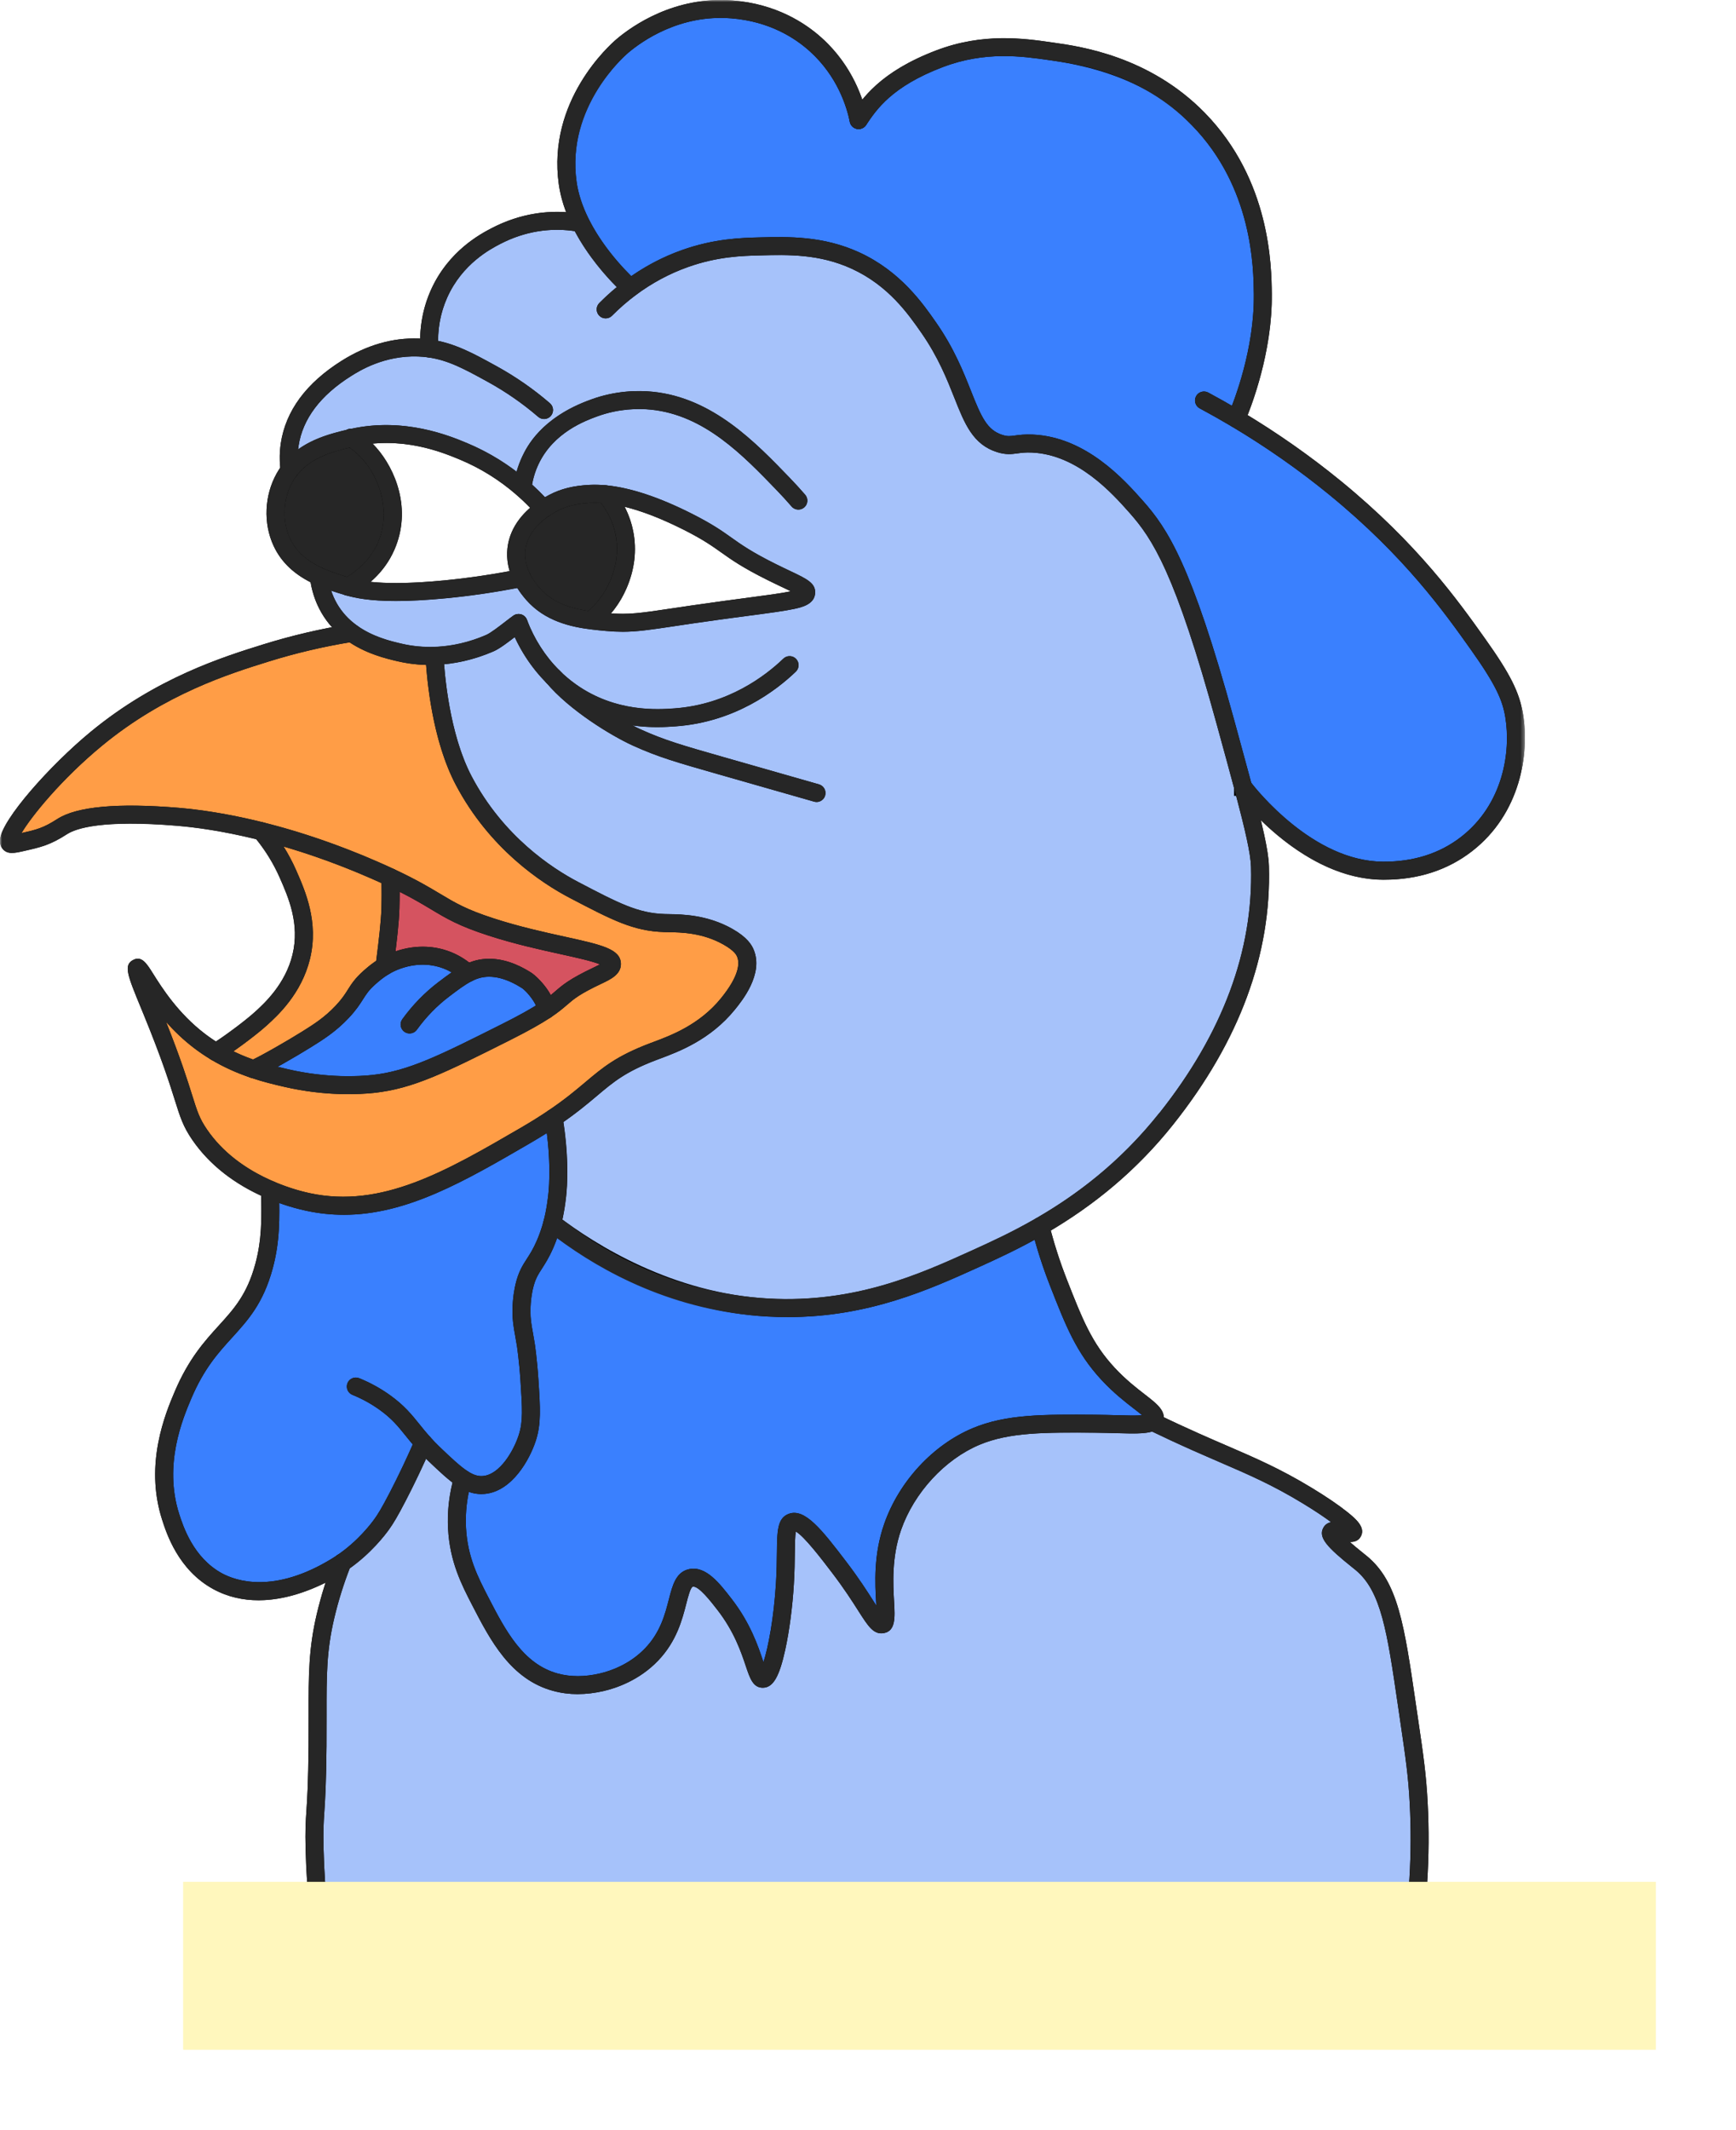 <svg width="455" height="558" viewBox="0 0 455 558" fill="none" xmlns="http://www.w3.org/2000/svg">
<mask id="mask0_58_37" style="mask-type:luminance" maskUnits="userSpaceOnUse" x="-1" y="0" width="401" height="524">
<path d="M-0.004 0H399.677V524H-0.004V0Z" fill="white"/>
</mask>
<g mask="url(#mask0_58_37)">
<path d="M70.751 311.686C75.176 313.586 78.937 314.504 80.69 314.881C100.444 319.141 117.779 309.06 137.657 297.51C140.563 295.821 143.005 294.279 145.1 292.861C157.234 284.658 157.934 280.557 171.116 275.543C175.688 273.807 184.308 270.994 190.787 263.027C192.346 261.109 197.471 254.807 195.383 249.74C194.977 248.746 194.059 247.251 190.787 245.397C184.132 241.637 177.464 241.92 174.181 241.825C166.591 241.602 161.206 238.777 150.426 233.14C145.842 230.74 130.99 222.389 121.563 204.53C115.867 193.738 114.272 178.892 113.896 171.854V171.831C111.077 171.925 107.987 171.696 104.734 170.936C101.803 170.254 96.702 169.059 92.182 165.799C83.208 167.235 75.653 169.212 69.704 171.065C58.494 174.555 41.759 179.945 25.259 193.544C12.366 204.165 0.78 218.847 2.521 220.877C2.875 221.289 3.869 221.072 5.84 220.625C10.106 219.653 12.236 219.171 16.314 216.535C23.305 212.027 42.188 213.604 46.713 213.981C49.609 214.222 57.388 214.969 68.509 217.752C76.794 219.83 86.945 223.042 98.314 228.026C99.767 228.662 101.097 229.268 102.315 229.839C116.108 236.3 115.891 238.689 128.712 242.843C145.107 248.163 160.353 249.081 160.388 252.553C160.406 253.847 158.299 254.789 156.557 255.619C147.254 260.038 148.525 260.95 142.982 264.616C140.846 266.028 137.698 267.846 132.543 270.435C115.961 278.756 107.67 282.917 97.802 283.97C95.537 284.217 86.451 285.064 75.07 282.44C72.687 281.887 69.71 281.204 66.42 280.092C63.331 279.045 59.971 277.626 56.57 275.596C55.157 274.749 53.739 273.802 52.333 272.73C41.293 264.328 36.98 253.042 35.986 253.576C35.262 253.965 37.781 259.849 39.816 264.816C49.656 288.806 47.978 290.913 52.333 297.257C57.411 304.653 64.702 309.085 70.751 311.686Z" fill="#FF9D46"/>
<path d="M110.948 377.985C111.802 378.944 112.772 379.962 113.932 381.062C116.862 383.852 119.169 386.04 121.305 387.417C123.17 388.617 124.906 389.2 126.825 389.024C132.75 388.477 136.798 381.033 138.205 376.702C139.506 372.671 139.259 368.958 138.77 361.532C138.405 355.971 137.822 352.264 137.822 352.264C137.211 348.392 136.663 346.65 136.687 343.325C136.71 340.089 137.257 337.653 137.411 337.011C138.611 331.957 140.435 331.521 142.842 326.008C143.695 324.054 144.307 322.177 144.766 320.447C145.543 317.487 145.842 314.951 146.049 313.192C146.126 312.532 146.42 309.802 146.326 305.395C146.254 302.158 145.972 297.904 145.107 292.861C143.013 294.279 140.571 295.82 137.663 297.51C117.786 309.06 100.45 319.141 80.697 314.881C78.943 314.504 75.183 313.586 70.758 311.686C70.976 319.364 70.999 325.096 69.186 331.763C64.761 348.016 55.34 348.081 47.95 365.51C45.49 371.318 40.383 383.845 44.726 397.368C45.826 400.799 48.685 409.696 57.048 414.244C70.234 421.412 85.963 411.72 88.335 410.26C88.817 409.961 89.288 409.654 89.747 409.343C95.701 405.282 99.409 400.222 100.091 399.263C101.004 397.98 101.998 396.432 104.264 392.061C106.07 388.571 108.406 383.833 110.948 377.985Z" fill="#3A80FE"/>
<path d="M68.419 266.828C65.406 269.576 58.662 274.49 56.574 275.596C59.974 277.626 63.334 279.045 66.424 280.092C68.984 279.074 76.863 274.478 80.458 272.23C83.453 270.359 86.554 268.417 89.714 265.051C93.592 260.926 93.092 259.402 96.893 256.048C97.811 255.242 99.077 254.136 100.794 253.124C101.265 249.21 102.19 242.578 102.318 237.96C102.402 235.129 102.395 232.416 102.318 229.839C101.101 229.268 99.771 228.662 98.317 228.026C86.949 223.042 76.798 219.829 68.513 217.752C70.973 220.7 73.48 224.414 75.486 228.974C77.846 234.334 81.118 241.784 78.958 250.658C76.91 259.102 71.002 264.48 68.419 266.828Z" fill="#FF9D46"/>
<path d="M122.602 254.918C121.238 253.688 119.36 252.365 116.912 251.453C111.016 249.258 105.832 250.97 104.261 251.517C102.942 251.976 101.789 252.535 100.795 253.124C99.076 254.136 97.811 255.242 96.893 256.048C93.092 259.402 93.593 260.926 89.714 265.052C86.554 268.417 83.454 270.359 80.458 272.23C76.863 274.478 68.984 279.074 66.424 280.092C69.713 281.204 72.691 281.886 75.075 282.44C86.454 285.064 95.54 284.217 97.806 283.969C107.674 282.916 115.965 278.756 132.547 270.435C137.701 267.846 140.85 266.028 142.986 264.616C143.403 262.209 139.667 257.861 137.902 256.766C136.466 255.883 132.605 253.488 128.075 253.536C126.045 253.553 124.314 254.054 122.602 254.918Z" fill="#3A80FE"/>
<path d="M74.562 125.179C71.797 130.14 71.367 136.642 73.832 141.973C75.927 146.505 79.646 149.176 83.554 150.965C86.149 152.153 88.826 152.953 91.174 153.654C91.186 153.654 91.198 153.654 91.21 153.666C94.563 151.841 98.812 148.593 101.213 143.068C105.049 134.258 102.031 124.667 96.835 118.788C95.323 117.082 93.692 115.758 92.098 114.734C92.033 114.746 91.968 114.758 91.904 114.775C87.014 115.929 80.141 117.559 75.869 123.184C75.398 123.796 74.962 124.461 74.562 125.179Z" fill="#262626"/>
<path d="M165.259 75.386C163.282 73.631 156.397 66.947 152.108 58.238L151.848 58.367C148.606 57.791 139.909 56.679 129.976 61.851C127.022 63.387 119.278 67.564 115.071 76.986C112.635 82.441 112.305 87.601 112.528 91.29C111.599 91.161 110.634 91.073 109.634 91.038C100.225 90.709 93.257 94.957 90.797 96.498C87.973 98.275 77.705 104.73 75.921 116.464C75.534 119.012 75.627 121.307 75.875 123.184C80.147 117.559 87.02 115.929 91.91 114.775C91.975 114.757 92.039 114.746 92.104 114.734C105.309 111.674 116.466 116.152 121.485 118.241C127.87 120.906 132.971 124.42 136.925 127.857C139.103 129.745 140.933 131.616 142.439 133.305C143.598 132.505 144.57 131.993 145.029 131.752C147.129 130.639 150.042 129.593 154.702 129.381C155.585 129.339 156.903 129.31 158.715 129.492C162.97 129.905 169.931 131.464 180.259 136.677C191.103 142.155 189.879 143.697 202.166 149.823C208.45 152.959 211.416 153.878 211.293 155.301C211.087 157.567 203.314 157.784 181.536 160.957C169.078 162.774 165.688 163.563 159.087 162.963C157.821 162.845 156.515 162.728 155.185 162.557C149.713 161.868 143.934 160.414 139.738 155.666C139.227 155.083 137.885 153.565 136.808 151.394C128.823 153 122.003 153.877 116.736 154.383C100.031 156.007 93.863 154.454 91.216 153.666C91.204 153.659 91.192 153.659 91.18 153.654C88.832 152.953 86.155 152.153 83.56 150.965C83.855 153.436 84.589 156.396 86.296 159.344C87.903 162.115 89.974 164.21 92.186 165.799C96.706 169.059 101.807 170.254 104.738 170.937C107.992 171.695 111.081 171.925 113.9 171.83V171.854C114.276 178.892 115.871 193.738 121.567 204.53C130.994 222.389 145.847 230.739 150.43 233.141C161.21 238.778 166.595 241.602 174.186 241.826C177.469 241.919 184.136 241.637 190.791 245.398C194.063 247.251 194.981 248.746 195.387 249.74C197.476 254.807 192.351 261.108 190.791 263.027C184.313 270.995 175.692 273.807 171.12 275.543C157.939 280.556 157.239 284.658 145.104 292.861C145.97 297.904 146.252 302.158 146.323 305.395C146.417 309.802 146.122 312.533 146.046 313.192C145.84 314.951 145.54 317.487 144.764 320.447C153.149 326.849 174.245 341.072 201.348 342.555C224.656 343.832 241.868 336.029 255.673 329.774C260.48 327.59 266.341 324.901 272.679 321.247C283.206 315.175 295.074 306.454 305.737 293.026C311.263 286.071 331.222 260.926 330.234 226.985C330.128 223.254 328.668 216.911 325.804 206.148C324.544 201.4 323.002 195.798 321.184 189.178C310.486 150.164 304.455 140.261 297.752 132.723C292.821 127.174 283.33 116.776 270.59 116.211C266.124 116.011 265.235 117.199 262.069 116.211C252.784 113.305 254.06 101.118 243.428 85.853C239.967 80.887 234.442 72.955 224.256 68.277C215.235 64.14 206.503 64.364 199.224 64.552C194.11 64.681 187.496 64.905 179.516 67.747C173.727 69.807 168.99 72.62 165.265 75.391L165.259 75.386Z" fill="#A6C2FA"/>
<path d="M83.226 457.371C83.067 476.56 82.202 474.018 82.456 484.434C82.673 493.442 83.579 506.188 86.727 521.588L369.179 513.579C371.085 503.175 372.71 489.1 371.845 472.471C371.45 464.821 370.668 459.684 369.326 450.569C366.001 428.025 364.706 416.027 356.786 409.496C355.015 408.042 348.107 402.794 348.907 401.381C349.519 400.305 354.144 402.276 354.603 401.381C355.11 400.398 350.384 396.521 342.604 391.807C332.16 385.469 324.728 382.792 313.4 377.749C310.517 376.467 306.64 374.695 302.014 372.453C300.22 373.636 294.77 373.042 287.097 372.983C273.663 372.883 264.184 372.812 255.821 376.319C245.471 380.662 237.357 390.26 233.955 400.004C229.406 413.038 233.832 425.054 231.224 425.513C229.289 425.854 227.482 420.47 219.986 410.637C215.148 404.282 210.2 397.791 207.54 398.792C205.345 399.616 206.322 404.888 205.716 414.885C205.01 426.501 202.462 439.713 199.944 439.788C197.825 439.848 197.79 430.515 189.922 420.352C187.209 416.84 184.056 412.762 181.119 413.368C176.63 414.291 178.96 424.872 170.792 433.41C165.879 438.553 159.765 440.224 157.735 440.694C156.028 441.095 151.08 442.19 145.59 440.694C135.403 437.929 130.36 428.161 125.853 419.44C122.987 413.897 120.186 408.325 119.781 400.31C119.521 395.256 120.303 390.86 121.298 387.417C119.162 386.04 116.856 383.852 113.925 381.062C112.766 379.962 111.795 378.944 110.942 377.985C108.4 383.833 106.063 388.571 104.257 392.061C101.992 396.432 100.997 397.98 100.085 399.263C99.403 400.222 95.695 405.282 89.74 409.343C88.075 413.533 86.527 418.252 85.304 423.471C82.732 434.416 83.356 441.684 83.226 457.371Z" fill="#A6C2FA"/>
<path d="M101.218 143.068C98.818 148.593 94.569 151.841 91.215 153.666C93.862 154.454 100.03 156.007 116.735 154.383C122.002 153.877 128.822 153.001 136.807 151.394C135.795 149.358 135.006 146.745 135.354 143.797C135.959 138.613 139.72 135.176 142.439 133.305C140.932 131.617 139.102 129.746 136.925 127.856C132.971 124.42 127.869 120.907 121.484 118.242C116.465 116.152 105.308 111.674 92.103 114.735C93.698 115.758 95.328 117.082 96.84 118.788C102.036 124.667 105.055 134.259 101.218 143.068Z" fill="white"/>
<path d="M102.313 237.959C102.183 242.578 101.26 249.21 100.789 253.123C101.784 252.535 102.937 251.976 104.255 251.517C105.826 250.969 111.01 249.257 116.907 251.452C119.354 252.365 121.232 253.688 122.597 254.918C124.309 254.053 126.039 253.553 128.069 253.535C132.6 253.488 136.46 255.883 137.896 256.766C139.661 257.86 143.398 262.209 142.98 264.615C148.523 260.949 147.253 260.038 156.555 255.618C158.298 254.788 160.404 253.847 160.386 252.553C160.351 249.081 145.104 248.163 128.71 242.843C115.889 238.689 116.106 236.3 102.313 229.839C102.39 232.416 102.395 235.129 102.313 237.959Z" fill="#D55360"/>
<path d="M121.303 387.417C120.308 390.859 119.526 395.256 119.784 400.31C120.19 408.324 122.991 413.897 125.857 419.44C130.365 428.161 135.408 437.929 145.593 440.695C151.083 442.19 156.032 441.095 157.739 440.695C159.769 440.224 165.883 438.553 170.796 433.41C178.964 424.872 176.634 414.291 181.124 413.368C184.06 412.762 187.214 416.84 189.927 420.352C197.794 430.514 197.829 439.847 199.947 439.788C202.466 439.712 205.015 426.501 205.721 414.886C206.327 404.888 205.35 399.616 207.545 398.791C210.204 397.791 215.153 404.282 219.99 410.637C227.487 420.47 229.293 425.854 231.229 425.513C233.836 425.054 229.411 413.038 233.96 400.004C237.361 390.26 245.476 380.662 255.826 376.319C264.188 372.812 273.667 372.883 287.102 372.982C294.775 373.042 300.224 373.636 302.018 372.453C302.302 372.271 302.495 372.047 302.589 371.765C303.367 369.535 297.07 367.057 290.444 359.926C284.118 353.117 281.47 346.355 277.386 335.935C275.85 332.022 274.15 327.091 272.679 321.247C266.341 324.901 260.48 327.59 255.673 329.774C241.869 336.029 224.656 343.831 201.348 342.554C174.245 341.072 153.149 326.849 144.764 320.447C144.305 322.177 143.693 324.054 142.839 326.008C140.432 331.521 138.609 331.957 137.408 337.011C137.256 337.653 136.708 340.089 136.685 343.326C136.661 346.65 137.209 348.392 137.82 352.264C137.82 352.264 138.403 355.971 138.768 361.532C139.256 368.958 139.503 372.671 138.202 376.701C136.797 381.033 132.747 388.477 126.822 389.023C124.904 389.2 123.168 388.618 121.303 387.417Z" fill="#3A80FE"/>
<path d="M136.809 151.394C137.886 153.565 139.228 155.083 139.74 155.666C143.936 160.414 149.714 161.868 155.187 162.557L155.222 162.285C157.634 160.267 160.241 157.349 162.007 153.288C162.778 151.524 164.972 146.274 163.648 139.601C162.783 135.236 160.735 131.881 158.717 129.492C156.904 129.31 155.587 129.339 154.704 129.38C150.044 129.592 147.131 130.639 145.03 131.752C144.571 131.993 143.6 132.505 142.441 133.305C139.722 135.176 135.962 138.613 135.356 143.797C135.009 146.745 135.797 149.358 136.809 151.394Z" fill="#262626"/>
<path d="M324.058 109.721C326.677 103.548 331.132 90.455 330.978 77.038C330.896 70.013 330.649 48.17 314.108 31.222C300.191 16.965 282.856 14.499 276 13.528C268.769 12.498 258.353 10.786 246.225 15.399C232.374 20.666 227.924 27.133 225.041 31.47C224.4 28.31 222.123 19.206 213.838 11.716C204.941 3.666 194.896 2.713 191.889 2.471C176.548 1.242 165.72 9.856 163.12 12.057C161.819 13.163 145.867 27.168 148.798 47.988C149.303 51.583 150.527 55.042 152.098 58.238C156.388 66.947 163.273 73.631 165.25 75.385C168.975 72.613 173.712 69.801 179.502 67.741C187.481 64.899 194.095 64.675 199.209 64.546C206.488 64.358 215.22 64.134 224.242 68.27C234.427 72.949 239.952 80.881 243.412 85.847C254.045 101.111 252.768 113.298 262.054 116.206C265.22 117.194 266.109 116.005 270.575 116.206C283.315 116.77 292.806 127.168 297.738 132.717C304.44 140.255 310.471 150.159 321.169 189.171C322.988 195.791 324.529 201.393 325.789 206.142C327.524 208.42 343.048 227.968 362.436 228.091C365.644 228.115 375.488 228.015 384.379 221.113C395.607 212.398 398.614 198.04 396.842 187.447C396.019 182.511 394.13 178.25 387.368 168.747C379.748 158.026 369.463 143.791 349.967 127.85C343.6 122.649 334.974 116.217 324.053 109.714L324.058 109.721Z" fill="#3A80FE"/>
<path d="M155.215 162.286L155.179 162.557C156.509 162.727 157.816 162.845 159.081 162.963C165.683 163.563 169.073 162.774 181.53 160.956C203.308 157.785 211.081 157.566 211.287 155.301C211.411 153.877 208.446 152.959 202.161 149.823C189.874 143.697 191.098 142.156 180.253 136.677C169.926 131.464 162.964 129.904 158.71 129.492C160.729 131.881 162.777 135.236 163.641 139.602C164.965 146.274 162.77 151.524 161.999 153.288C160.234 157.349 157.627 160.267 155.215 162.286Z" fill="white"/>
<path d="M144.962 179.657C145.569 179.657 146.169 179.428 146.634 178.962C147.552 178.039 147.546 176.55 146.622 175.632C142.944 171.972 140.003 167.394 138.119 162.386C137.66 161.168 136.301 160.556 135.089 161.01C133.87 161.468 133.259 162.821 133.712 164.039C135.83 169.676 139.148 174.837 143.298 178.969C143.757 179.428 144.356 179.651 144.957 179.651L144.962 179.657Z" fill="black"/>
<path d="M172.271 190.496C174.296 190.496 175.961 190.373 177.132 190.289C192.702 189.166 203.53 180.828 208.596 175.961C209.531 175.061 209.561 173.572 208.661 172.631C207.76 171.695 206.271 171.666 205.329 172.566C200.716 176.997 190.878 184.582 176.784 185.6C172.571 185.906 161.379 186.719 150.957 179.309C149.416 178.215 147.963 176.986 146.627 175.655C145.703 174.737 144.214 174.744 143.297 175.661C142.379 176.579 142.384 178.074 143.302 178.992C144.821 180.498 146.474 181.898 148.221 183.14C157.054 189.425 166.24 190.496 172.259 190.496H172.271Z" fill="black"/>
<path d="M163.143 165.517C166.962 165.517 170.539 164.981 176.854 164.033C178.354 163.809 180.013 163.562 181.873 163.287C187.64 162.444 192.471 161.809 196.355 161.297C201.957 160.556 205.657 160.067 208.183 159.52C209.995 159.126 213.372 158.396 213.637 155.519C213.873 152.806 211.513 151.688 207.229 149.658C206.064 149.105 204.746 148.481 203.215 147.716C196.996 144.615 194.318 142.714 191.729 140.873C189.252 139.107 186.687 137.289 181.314 134.576C172.764 130.257 165.232 127.762 158.942 127.15C156.976 126.95 155.517 126.985 154.587 127.027C150.35 127.221 146.96 128.057 143.919 129.668C143.46 129.91 142.377 130.481 141.094 131.363C137.787 133.64 133.703 137.595 133.009 143.52C132.662 146.486 133.226 149.487 134.692 152.441C135.898 154.871 137.387 156.566 137.952 157.208C142.847 162.751 149.574 164.228 154.887 164.893C156.158 165.058 157.399 165.169 158.6 165.281L158.865 165.305C160.407 165.445 161.789 165.51 163.137 165.51L163.143 165.517ZM207.276 154.907C204.846 155.425 200.65 155.978 195.731 156.63C191.835 157.149 186.992 157.784 181.19 158.631C179.319 158.902 177.653 159.155 176.148 159.379C167.762 160.638 164.625 161.109 159.289 160.621L159.03 160.597C157.87 160.491 156.67 160.379 155.476 160.226C150.697 159.626 145.308 158.431 141.494 154.113C140.994 153.542 139.841 152.23 138.911 150.352C137.858 148.234 137.446 146.121 137.687 144.073C138.175 139.901 141.265 136.971 143.772 135.247C144.825 134.517 145.702 134.058 146.119 133.841C147.638 133.034 150.185 131.946 154.805 131.734C155.652 131.693 156.835 131.669 158.476 131.834H158.488C164.12 132.382 171.281 134.782 179.196 138.778C184.25 141.332 186.557 142.973 189.005 144.709C191.741 146.651 194.566 148.663 201.115 151.929C202.692 152.712 204.033 153.353 205.217 153.912C205.928 154.248 206.652 154.589 207.282 154.907H207.276Z" fill="black"/>
<path d="M103.751 157.455C107.27 157.455 111.595 157.249 116.961 156.732C123.651 156.089 130.466 155.072 137.227 153.719C138.327 153.519 139.163 152.559 139.163 151.4C139.163 150.1 138.11 149.047 136.809 149.047H136.574L136.339 149.093C129.724 150.423 123.052 151.417 116.508 152.047C100.173 153.636 94.223 152.106 92.112 151.482L92.07 151.459L91.841 151.4C89.569 150.723 86.992 149.952 84.532 148.828C80.254 146.869 77.535 144.38 75.971 140.99C73.899 136.506 74.153 130.758 76.618 126.332C76.959 125.715 77.336 125.144 77.735 124.626C81.514 119.654 87.833 118.159 92.447 117.077L92.629 117.035C105.352 114.087 116.02 118.529 120.575 120.425C125.929 122.66 130.907 125.762 135.374 129.646C137.215 131.246 138.998 133.006 140.675 134.882C141.54 135.854 143.029 135.936 144 135.071C144.971 134.206 145.053 132.717 144.189 131.746C142.381 129.722 140.452 127.815 138.463 126.085C133.62 121.872 128.206 118.506 122.386 116.076C117.844 114.187 105.792 109.173 91.623 112.433C91.529 112.451 91.429 112.475 91.334 112.498C86.327 113.681 78.777 115.47 73.993 121.766C73.464 122.455 72.963 123.22 72.504 124.037C69.279 129.821 68.968 137.072 71.692 142.968C73.729 147.375 77.288 150.694 82.572 153.113C85.25 154.336 88.034 155.178 90.299 155.854L90.358 155.878L90.534 155.925C92.97 156.649 96.766 157.455 103.744 157.455H103.751Z" fill="black"/>
<path d="M155.222 164.639C155.758 164.639 156.293 164.457 156.728 164.092C160.006 161.35 162.507 158.031 164.161 154.23C166.344 149.228 166.944 144.156 165.949 139.149C165.137 135.047 163.308 131.292 160.507 127.98L160.371 127.833C159.453 126.915 157.958 126.909 157.04 127.833C156.152 128.721 156.122 130.133 156.94 131.057C159.2 133.746 160.677 136.777 161.33 140.067C162.136 144.115 161.63 148.251 159.841 152.352C158.482 155.483 156.416 158.219 153.704 160.485C152.71 161.321 152.574 162.803 153.41 163.798C153.874 164.357 154.545 164.639 155.216 164.639H155.222Z" fill="black"/>
<path d="M91.189 156.031C91.572 156.031 91.954 155.937 92.301 155.754C92.313 155.749 92.325 155.742 92.336 155.737C95.885 153.807 100.68 150.205 103.376 144.009C107.977 133.441 103.682 122.979 98.603 117.235C97.091 115.529 95.355 114.04 93.436 112.798C93.348 112.734 93.254 112.675 93.154 112.616C92.024 111.969 90.589 112.357 89.941 113.487C89.318 114.575 89.659 115.952 90.695 116.629L90.83 116.723C92.407 117.735 93.837 118.959 95.079 120.36C99.569 125.438 102.54 134.141 99.062 142.138C96.95 147.004 93.149 149.911 90.271 151.512L89.971 151.612L89.57 151.988C88.629 152.883 88.594 154.378 89.488 155.319C89.953 155.807 90.572 156.049 91.195 156.049L91.189 156.031ZM90.647 116.588L90.665 116.599C90.665 116.599 90.654 116.594 90.647 116.588Z" fill="black"/>
<path d="M112.713 174.208C113.131 174.208 113.555 174.202 113.972 174.185C119.092 174.025 124.246 172.843 129.295 170.678C131.002 169.942 133.403 168.082 135.339 166.582C136.086 166.004 136.857 165.405 137.163 165.216C138.269 164.528 138.605 163.08 137.916 161.974C137.227 160.868 135.78 160.532 134.674 161.22C134.168 161.539 133.45 162.092 132.455 162.863C130.92 164.051 128.596 165.852 127.436 166.352C125.759 167.076 120.651 169.271 113.825 169.483C110.931 169.576 108.053 169.301 105.269 168.647C102.439 167.988 97.708 166.887 93.56 163.892C91.388 162.333 89.629 160.403 88.328 158.167C87.04 155.937 86.215 153.424 85.892 150.688C85.739 149.399 84.568 148.476 83.274 148.628C81.985 148.781 81.061 149.952 81.214 151.24C81.615 154.612 82.638 157.732 84.251 160.521C85.886 163.339 88.093 165.757 90.806 167.712C95.713 171.254 101.233 172.537 104.199 173.231C106.976 173.878 109.836 174.208 112.713 174.208Z" fill="black"/>
<path d="M75.876 125.538C75.976 125.538 76.082 125.533 76.188 125.521C77.476 125.349 78.383 124.167 78.212 122.879C77.942 120.819 77.954 118.777 78.253 116.823C79.331 109.75 83.973 103.583 92.052 98.499C94.188 97.158 100.696 93.08 109.558 93.398C110.441 93.427 111.329 93.509 112.212 93.627C117.544 94.374 121.892 96.763 127.906 100.071C132.601 102.653 137.033 105.731 141.063 109.203C142.046 110.051 143.535 109.944 144.382 108.956C145.229 107.973 145.124 106.484 144.135 105.637C139.857 101.947 135.162 98.687 130.177 95.94C123.963 92.521 119.061 89.826 112.871 88.954C111.83 88.807 110.777 88.719 109.735 88.679C102.891 88.437 96.106 90.396 89.563 94.498C80.266 100.353 74.899 107.614 73.61 116.105C73.245 118.5 73.228 120.984 73.557 123.485C73.716 124.667 74.722 125.533 75.887 125.533L75.876 125.538Z" fill="black"/>
<path d="M209.253 133.505C209.8 133.505 210.347 133.317 210.794 132.934C211.777 132.081 211.883 130.599 211.036 129.616C209.694 128.069 208.37 126.621 206.987 125.191C197.984 115.847 186.768 104.219 171.075 102.635C167.291 102.26 161.431 102.3 154.963 104.648C141.659 109.509 138.064 117.106 136.881 119.606C135.704 122.096 134.933 124.779 134.592 127.574C134.432 128.863 135.35 130.04 136.639 130.199C137.927 130.364 139.105 129.439 139.264 128.151C139.546 125.85 140.176 123.655 141.141 121.619C145.089 113.269 153.422 110.227 156.558 109.08C162.207 107.032 167.315 106.99 170.604 107.32C184.579 108.726 194.683 119.212 203.603 128.463C204.928 129.833 206.199 131.217 207.476 132.699C207.941 133.235 208.599 133.512 209.258 133.512L209.253 133.505Z" fill="black"/>
<path d="M112.518 93.645C112.566 93.645 112.613 93.645 112.666 93.645C113.967 93.568 114.949 92.45 114.873 91.149C114.59 86.501 115.379 82.058 117.215 77.945C121.175 69.077 128.613 65.211 131.055 63.94C137.498 60.586 144.542 59.456 151.427 60.685C152.704 60.915 153.927 60.062 154.157 58.779C154.386 57.497 153.533 56.278 152.25 56.048C144.33 54.643 136.251 55.925 128.878 59.762C126.077 61.221 117.539 65.658 112.914 76.027C110.795 80.769 109.847 86.095 110.171 91.432C110.248 92.68 111.283 93.645 112.518 93.645Z" fill="black"/>
<path d="M165.249 77.739C165.896 77.739 166.543 77.474 167.009 76.945C167.874 75.973 167.779 74.484 166.809 73.62C165.991 72.89 158.67 66.252 154.204 57.191C152.586 53.901 151.55 50.694 151.12 47.652C148.396 28.286 162.966 15.264 164.637 13.84C168.268 10.768 178.189 3.719 191.693 4.808C201.673 5.608 208.382 9.951 212.254 13.452C219.421 19.93 221.892 27.81 222.728 31.928C222.987 33.205 224.229 34.023 225.506 33.764C226.783 33.506 227.6 32.264 227.342 30.987C226.388 26.303 223.575 17.341 215.407 9.956C211 5.967 203.368 1.018 192.07 0.112C176.817 -1.106 165.672 6.791 161.594 10.245C159.718 11.839 143.383 26.438 146.46 48.299C146.96 51.836 148.143 55.519 149.979 59.261C154.839 69.124 162.789 76.339 163.684 77.133C164.131 77.532 164.69 77.727 165.243 77.727L165.249 77.739Z" fill="black"/>
<path d="M324.061 112.074C324.979 112.074 325.851 111.533 326.227 110.639C327.939 106.608 333.506 92.261 333.335 77.01C333.247 69.624 332.988 47.188 315.794 29.575C301.307 14.735 283.165 12.163 276.333 11.192L275.603 11.086C268.466 10.062 257.679 8.515 245.387 13.193C230.629 18.8 225.903 25.916 223.079 30.157C222.361 31.241 222.656 32.7 223.738 33.424C224.821 34.142 226.28 33.848 227.004 32.765C229.675 28.745 233.718 22.667 247.064 17.589C258.22 13.346 267.883 14.729 274.939 15.741L275.674 15.847C299.065 19.16 308.773 29.111 312.428 32.853C328.304 49.117 328.545 70.136 328.628 77.038C328.792 91.385 323.514 104.966 321.896 108.785C321.39 109.98 321.949 111.363 323.143 111.874C323.444 112.004 323.756 112.063 324.061 112.063V112.074Z" fill="black"/>
<path d="M362.783 230.451C371.692 230.451 379.442 227.938 385.833 222.978C398.472 213.169 400.92 197.504 399.178 187.066C398.225 181.334 395.824 176.555 389.298 167.388C382.255 157.478 371.61 142.502 351.468 126.032C343.277 119.336 334.462 113.169 325.265 107.696C322.428 106.014 319.538 104.383 316.673 102.842C315.525 102.224 314.101 102.66 313.484 103.8C312.871 104.949 313.302 106.372 314.443 106.99C317.25 108.497 320.074 110.091 322.851 111.739C331.843 117.094 340.463 123.126 348.478 129.674C368.132 145.745 378.554 160.409 385.45 170.112C392.199 179.603 393.8 183.529 394.524 187.836C396.054 196.993 393.941 210.715 382.937 219.253C377.317 223.613 370.415 225.791 362.454 225.738C344.118 225.62 329.289 206.854 327.659 204.718C326.871 203.683 325.394 203.483 324.358 204.272C323.322 205.06 323.122 206.537 323.911 207.572C325.682 209.902 341.835 230.316 362.418 230.451C362.536 230.451 362.653 230.451 362.765 230.451H362.783Z" fill="black"/>
<path d="M206.416 345.05C227.664 345.05 243.617 337.817 256.628 331.922C262.2 329.391 267.696 326.832 273.851 323.283C287.338 315.504 298.366 306.083 307.575 294.485C324.839 272.748 333.254 250.016 332.583 226.914C332.466 222.76 330.842 215.928 328.076 205.542L327.605 203.795C326.517 199.734 325.24 195.08 323.793 189.802L323.451 188.548C312.282 147.81 305.998 138.454 299.508 131.152C294.694 125.738 284.684 114.475 270.691 113.852C268.561 113.757 267.161 113.946 266.031 114.099C264.73 114.275 264.077 114.363 262.771 113.957C258.723 112.687 257.227 109.32 254.498 102.43C252.527 97.457 250.078 91.273 245.359 84.5C241.864 79.48 236.009 71.078 225.24 66.129C215.719 61.763 206.539 62.004 199.166 62.192C194.417 62.309 187.233 62.493 178.73 65.523C173.452 67.4 168.45 70.083 163.86 73.496C161.477 75.267 159.194 77.25 157.069 79.398C156.158 80.322 156.163 81.81 157.087 82.729C158.011 83.641 159.5 83.635 160.418 82.711C162.371 80.734 164.478 78.909 166.667 77.28C170.88 74.144 175.464 71.683 180.301 69.966C188.098 67.188 194.559 67.023 199.278 66.906C206.527 66.717 214.743 66.505 223.269 70.418C232.872 74.832 238.056 82.276 241.493 87.201C245.895 93.521 248.237 99.429 250.12 104.172C252.838 111.039 254.992 116.464 261.365 118.459C263.672 119.177 265.124 118.983 266.666 118.776C267.702 118.636 268.779 118.489 270.485 118.564C282.495 119.095 291.611 129.357 295.994 134.288C302.085 141.138 308.016 150.04 318.914 189.802L319.256 191.055C320.88 196.963 322.286 202.082 323.445 206.454V208.502H323.992C326.335 217.37 327.782 223.596 327.882 227.056C328.523 249.022 320.45 270.724 303.897 291.566C295.059 302.694 284.467 311.738 271.504 319.211C265.536 322.654 260.152 325.16 254.697 327.632C241.105 333.793 224.204 341.448 201.473 340.207C176.205 338.824 155.993 326.061 146.189 318.576C145.153 317.787 143.677 317.987 142.888 319.017C142.1 320.052 142.3 321.529 143.33 322.319C153.562 330.132 174.687 343.455 201.214 344.903C202.98 344.996 204.716 345.043 206.416 345.043V345.05Z" fill="black"/>
<path d="M214.015 210.114C215.039 210.114 215.987 209.437 216.281 208.402C216.633 207.155 215.91 205.848 214.662 205.495C213.832 205.259 193.714 199.51 189.412 198.281C178.921 195.285 174.137 193.915 167.799 191.031C162.409 188.577 152.7 182.522 147.333 176.443V176.338L146.632 175.632C145.714 174.714 144.227 174.714 143.302 175.632C142.785 176.15 142.555 176.849 142.626 177.527V178.161L143.167 178.815C149.186 186.053 160.273 192.773 165.846 195.309C172.501 198.34 177.397 199.734 188.118 202.8C192.42 204.03 212.55 209.779 213.38 210.014C213.597 210.073 213.809 210.103 214.021 210.103L214.015 210.114Z" fill="black"/>
<path d="M67.752 419.223C76.966 419.223 85.499 414.768 89.559 412.268C90.083 411.944 90.577 411.62 91.066 411.29C97.108 407.172 100.969 402.088 102.004 400.629C103.094 399.092 104.152 397.38 106.347 393.143C108.719 388.565 110.99 383.781 113.102 378.921C113.62 377.726 113.073 376.344 111.884 375.825C110.69 375.302 109.307 375.855 108.789 377.043C106.718 381.804 104.494 386.494 102.176 390.978C99.892 395.386 98.98 396.768 98.174 397.898C97.25 399.198 93.813 403.717 88.423 407.396C87.994 407.69 87.552 407.978 87.093 408.26C71.806 417.67 61.779 414.133 58.171 412.173C50.633 408.072 47.968 399.769 46.967 396.644C42.808 383.687 47.932 371.588 50.116 366.422C53.47 358.519 57.213 354.401 60.837 350.416C65.027 345.809 68.981 341.461 71.459 332.375C73.342 325.443 73.33 319.4 73.112 311.621C73.083 310.349 72.041 309.326 70.758 309.326C69.475 309.326 68.405 310.379 68.405 311.679V311.75C68.622 319.359 68.634 324.826 66.916 331.145C64.739 339.136 61.319 342.896 57.36 347.251C53.652 351.329 49.451 355.948 45.785 364.586C43.39 370.235 37.788 383.463 42.484 398.08C43.643 401.694 46.727 411.303 55.924 416.304C59.795 418.411 63.838 419.217 67.757 419.217L67.752 419.223Z" fill="black"/>
<path d="M90.099 318.246C106.664 318.246 121.769 309.467 138.816 299.558C141.617 297.927 144.1 296.38 146.419 294.809C150.956 291.743 153.904 289.254 156.504 287.065C160.836 283.417 163.96 280.781 171.951 277.745L172.922 277.379C177.877 275.531 186.168 272.437 192.612 264.51C194.483 262.203 200.179 255.201 197.555 248.84C197.031 247.551 195.872 245.574 191.941 243.344C185.403 239.649 178.801 239.542 175.253 239.49C174.887 239.484 174.552 239.478 174.241 239.472C167.209 239.266 161.989 236.536 151.585 231.093L151.509 231.051C144.648 227.456 131.902 219.088 123.635 203.43C117.744 192.274 116.485 176.345 116.238 171.725C116.167 170.424 115.061 169.441 113.761 169.501C112.46 169.571 111.466 170.678 111.536 171.978C111.872 178.204 113.307 193.95 119.475 205.625C128.336 222.413 141.982 231.375 149.326 235.224L149.402 235.264C160.447 241.037 165.99 243.938 174.106 244.179C174.435 244.191 174.788 244.197 175.176 244.203C178.524 244.256 184.126 244.35 189.622 247.451C192.582 249.128 193.047 250.264 193.194 250.635C193.906 252.358 193.747 255.648 188.952 261.544C183.315 268.476 175.777 271.289 171.268 272.972C170.916 273.101 170.586 273.225 170.268 273.348C161.53 276.673 157.97 279.674 153.463 283.47C150.95 285.588 148.102 287.989 143.771 290.913C141.541 292.42 139.152 293.914 136.462 295.473C116.903 306.842 100.026 316.646 81.172 312.579C78.995 312.115 75.577 311.203 71.669 309.52C64.073 306.254 58.212 301.676 54.263 295.921C52.275 293.02 51.709 291.22 50.344 286.87C49.132 282.999 47.361 277.362 43.518 267.705C45.572 270.023 48.014 272.401 50.898 274.596C52.292 275.661 53.792 276.673 55.346 277.609C58.511 279.498 61.878 281.033 65.65 282.317C68.974 283.44 71.958 284.134 74.353 284.688L74.524 284.729C85.527 287.266 94.636 286.677 98.043 286.306C108.33 285.206 116.774 280.975 133.585 272.537C138.252 270.195 141.741 268.247 144.266 266.576C146.372 265.181 147.572 264.146 148.632 263.233C150.438 261.674 151.862 260.444 157.552 257.743L157.781 257.637C160 256.584 162.766 255.272 162.725 252.523C162.684 248.622 157.753 247.534 147.931 245.374C142.653 244.214 136.08 242.767 129.425 240.607C122.199 238.265 119.351 236.559 115.414 234.199C112.484 232.44 109.159 230.451 103.299 227.709C101.927 227.068 100.597 226.462 99.238 225.873C89.216 221.478 79.06 217.976 69.062 215.476C63.632 214.116 55.381 212.351 46.89 211.638C30.819 210.298 20.105 211.286 15.02 214.558C11.39 216.905 9.63 217.34 5.629 218.253C8.253 213.816 16.115 204.112 26.742 195.357C43.236 181.763 60.236 176.473 70.392 173.308C77.59 171.065 85.028 169.324 92.506 168.124C93.648 167.959 94.53 166.982 94.53 165.794C94.53 164.493 93.477 163.44 92.177 163.44L91.8 163.469C84.085 164.705 76.412 166.5 68.992 168.812C58.506 172.078 40.959 177.538 23.753 191.72C13.143 200.464 0.457 214.693 0.003 219.93C-0.103 221.148 0.338 221.949 0.727 222.401C2.009 223.896 3.828 223.484 6.352 222.913C10.748 221.913 13.161 221.366 17.586 218.505C19.94 216.988 26.83 214.681 46.502 216.323C54.687 217.005 62.672 218.717 67.933 220.036C77.677 222.478 87.575 225.891 97.367 230.181C98.69 230.757 99.979 231.34 101.315 231.969C106.958 234.611 110.171 236.536 113.007 238.237C117.056 240.66 120.251 242.579 127.983 245.08C134.862 247.31 141.553 248.781 146.931 249.964C150.874 250.829 155.239 251.794 157.252 252.642C156.752 252.912 156.169 253.189 155.77 253.383L155.54 253.495C149.279 256.466 147.472 258.025 145.566 259.673C144.566 260.532 143.536 261.427 141.677 262.657C139.31 264.222 135.975 266.075 131.478 268.335C115.173 276.514 106.988 280.622 97.543 281.634C94.372 281.981 85.892 282.528 75.589 280.151L75.423 280.11C73.128 279.574 70.269 278.915 67.162 277.862C63.708 276.691 60.636 275.291 57.765 273.572C56.358 272.731 55.004 271.813 53.746 270.854C46.631 265.434 42.383 258.667 40.1 255.03C38.434 252.376 37.122 250.282 34.857 251.5C32.332 252.854 33.42 255.495 37.028 264.246L37.628 265.698C42.483 277.533 44.507 283.999 45.855 288.277C47.237 292.679 47.997 295.097 50.386 298.581C54.846 305.083 61.384 310.214 69.816 313.839C74.076 315.669 77.807 316.664 80.19 317.176C83.562 317.905 86.857 318.241 90.094 318.241L90.099 318.246Z" fill="black"/>
<path d="M126.135 391.413C126.429 391.413 126.729 391.401 127.029 391.372C134.255 390.707 138.851 382.298 140.433 377.432C141.869 372.977 141.598 368.87 141.111 361.42C140.74 355.778 140.163 352.059 140.139 351.899C139.969 350.822 139.804 349.91 139.657 349.086C139.275 346.956 139.016 345.544 139.033 343.344C139.051 340.536 139.504 338.365 139.692 337.559C140.286 335.058 141.022 333.916 142.046 332.334C142.864 331.062 143.888 329.486 144.994 326.949C145.811 325.078 146.482 323.148 147.036 321.047C147.859 317.899 148.177 315.228 148.383 313.462C148.501 312.444 148.766 309.614 148.677 305.342C148.584 301.099 148.165 296.762 147.424 292.461C147.207 291.178 145.988 290.319 144.706 290.537C143.423 290.754 142.563 291.973 142.782 293.255C143.481 297.328 143.876 301.429 143.964 305.442C144.047 309.42 143.811 311.997 143.705 312.915C143.516 314.551 143.222 317.022 142.481 319.847C141.987 321.701 141.398 323.412 140.675 325.066C139.722 327.25 138.892 328.538 138.086 329.78C136.956 331.528 135.885 333.181 135.108 336.47C134.878 337.43 134.343 340.019 134.319 343.308C134.302 345.95 134.619 347.704 135.02 349.922C135.161 350.722 135.32 351.6 135.484 352.629C135.484 352.665 136.055 356.312 136.409 361.685C136.891 369.041 137.115 372.383 135.95 375.978C134.626 380.051 131.042 386.27 126.594 386.683C125.305 386.8 124.098 386.429 122.563 385.441C120.591 384.169 118.249 381.939 115.537 379.362C114.519 378.397 113.589 377.437 112.688 376.426C111.647 375.26 110.788 374.189 109.952 373.154C107.887 370.594 105.939 368.17 102.202 365.498C99.713 363.715 97.001 362.221 94.135 361.061C92.928 360.573 91.558 361.156 91.069 362.356C90.581 363.563 91.157 364.933 92.364 365.422C94.888 366.446 97.278 367.758 99.466 369.329C102.679 371.63 104.274 373.607 106.292 376.108C107.163 377.19 108.063 378.309 109.181 379.556C110.164 380.662 111.188 381.715 112.3 382.775C115.302 385.629 117.672 387.888 120.021 389.4C122.139 390.766 124.104 391.413 126.135 391.413Z" fill="black"/>
<path d="M56.575 277.95C56.946 277.95 57.323 277.861 57.676 277.673C59.93 276.479 66.814 271.477 70.004 268.564C72.699 266.11 79.024 260.367 81.243 251.211C83.591 241.555 80.007 233.411 77.636 228.026C75.776 223.801 73.317 219.842 70.316 216.246C69.48 215.245 67.997 215.116 67.003 215.946C66.003 216.782 65.873 218.265 66.702 219.259C69.421 222.513 71.646 226.103 73.329 229.922C75.571 235.017 78.642 241.99 76.665 250.099C74.782 257.855 69.209 262.921 66.832 265.087C63.966 267.699 57.417 272.483 55.469 273.519C54.322 274.125 53.881 275.555 54.492 276.703C54.916 277.503 55.729 277.956 56.575 277.956V277.95Z" fill="black"/>
<path d="M100.804 255.478C101.981 255.478 102.993 254.6 103.14 253.406C103.223 252.735 103.317 251.988 103.417 251.181C103.905 247.292 104.57 241.967 104.682 238.03C104.764 235.27 104.764 232.487 104.682 229.774C104.647 228.474 103.54 227.462 102.257 227.491C100.957 227.532 99.939 228.615 99.975 229.916C100.05 232.54 100.05 235.229 99.975 237.901C99.868 241.614 99.221 246.81 98.745 250.605C98.644 251.417 98.55 252.176 98.468 252.852C98.314 254.142 99.233 255.319 100.522 255.471C100.616 255.483 100.709 255.489 100.804 255.489V255.478Z" fill="black"/>
<path d="M107.351 270.741C108.08 270.741 108.798 270.406 109.257 269.771C111.699 266.399 114.559 263.462 117.76 261.044C119.96 259.372 121.861 257.931 123.667 257.019C125.186 256.254 126.551 255.901 128.099 255.889C128.134 255.889 128.169 255.889 128.204 255.889C131.983 255.889 135.36 257.966 136.637 258.749C138.231 259.738 140.738 263.156 140.668 264.233C140.444 265.516 141.304 266.722 142.586 266.946C143.869 267.169 145.087 266.299 145.31 265.022C146.016 260.961 140.873 255.842 139.149 254.771C137.502 253.759 133.224 251.111 128.057 251.188C125.786 251.205 123.714 251.729 121.549 252.824C119.361 253.929 117.306 255.489 114.924 257.295C111.357 259.996 108.174 263.263 105.455 267.01C104.69 268.064 104.926 269.535 105.979 270.3C106.397 270.6 106.88 270.747 107.356 270.747L107.351 270.741Z" fill="black"/>
<path d="M66.417 282.445C66.705 282.445 66.999 282.392 67.288 282.28C70.047 281.18 78.139 276.455 81.698 274.225C84.671 272.365 88.043 270.259 91.426 266.663C93.386 264.58 94.315 263.103 95.145 261.797C95.998 260.449 96.669 259.384 98.445 257.813C99.287 257.078 100.447 256.06 101.982 255.154C102.942 254.588 103.965 254.112 105.025 253.742C109.838 252.064 113.692 252.77 116.082 253.659C117.87 254.324 119.518 255.324 120.977 256.631C121.901 257.519 123.366 257.508 124.273 256.595C125.172 255.69 125.191 254.236 124.319 253.318L124.172 253.171C122.26 251.447 120.095 250.128 117.729 249.245C114.616 248.087 109.62 247.157 103.483 249.293C102.124 249.764 100.817 250.37 99.593 251.093C97.675 252.223 96.269 253.458 95.339 254.276C93.05 256.301 92.091 257.813 91.167 259.279C90.42 260.462 89.649 261.686 88.001 263.439C85.041 266.593 82.075 268.441 79.216 270.235C75.25 272.712 67.77 277.026 65.558 277.909C64.352 278.391 63.758 279.756 64.24 280.963C64.604 281.886 65.494 282.445 66.429 282.445H66.417Z" fill="black"/>
<path d="M151.438 443.814C153.644 443.814 155.933 443.537 158.275 442.99C161.453 442.255 167.526 440.242 172.498 435.039C177.352 429.961 178.806 424.301 179.866 420.17C180.336 418.329 180.983 415.803 181.595 415.68C183.107 415.368 186.449 419.711 188.062 421.8C192.47 427.49 194.282 432.909 195.483 436.488C196.553 439.688 197.395 442.207 200.013 442.148C202.638 442.071 204.262 439.271 205.815 432.174C206.887 427.272 207.71 421.029 208.069 415.039C208.269 411.761 208.299 408.972 208.322 406.73C208.346 404.647 208.375 402.34 208.587 401.24C210.764 402.417 215.483 408.619 218.114 412.073C221.28 416.227 223.422 419.581 224.981 422.029C227.564 426.077 228.988 428.302 231.636 427.838C234.772 427.284 234.572 423.736 234.337 419.629C234.073 414.992 233.666 407.983 236.179 400.781C239.574 391.054 247.642 382.304 256.733 378.49C264.647 375.172 274.057 375.242 287.079 375.337C289.074 375.354 290.951 375.407 292.605 375.449C298.071 375.601 301.366 375.696 303.308 374.419C304.032 373.954 304.556 373.289 304.815 372.506C305.786 369.729 303.284 367.799 300.119 365.351C297.866 363.609 295.064 361.443 292.163 358.325C286.143 351.846 283.672 345.539 279.577 335.093C277.74 330.409 276.187 325.567 274.958 320.676C274.639 319.417 273.362 318.646 272.097 318.97C270.838 319.288 270.074 320.564 270.391 321.83C271.668 326.908 273.286 331.945 275.193 336.8C279.347 347.403 282.089 354.4 288.715 361.532C291.88 364.939 294.976 367.334 297.242 369.081C297.941 369.623 298.736 370.235 299.353 370.759C297.742 370.894 295.123 370.817 292.74 370.753C291.062 370.705 289.162 370.653 287.12 370.635C273.533 370.535 263.724 370.458 254.915 374.154C244.494 378.526 235.608 388.135 231.736 399.233C228.912 407.319 229.347 414.892 229.636 419.899C229.648 420.135 229.665 420.382 229.676 420.629C229.436 420.258 229.194 419.876 228.953 419.499C227.346 416.98 225.146 413.526 221.862 409.219C215.142 400.393 210.811 395.062 206.716 396.597C203.72 397.721 203.68 401.093 203.62 406.677C203.597 408.866 203.562 411.597 203.373 414.757C202.814 423.912 201.337 431.656 200.096 435.434C200.048 435.287 199.996 435.139 199.948 434.999C198.725 431.35 196.683 425.248 191.787 418.923C188.621 414.821 185.026 410.166 180.647 411.073C177.152 411.791 176.258 415.298 175.305 419.005C174.322 422.836 173.098 427.608 169.096 431.792C164.972 436.111 159.876 437.793 157.21 438.412C153.262 439.335 149.567 439.341 146.212 438.436C137.033 435.94 132.419 427.019 127.959 418.392C125.282 413.214 122.528 407.883 122.133 400.204C121.927 396.162 122.404 392.084 123.563 388.083C123.923 386.835 123.204 385.529 121.957 385.17C120.71 384.81 119.403 385.529 119.044 386.776C117.744 391.278 117.203 395.88 117.438 400.445C117.879 409.137 121.009 415.192 123.769 420.535C128.477 429.644 133.802 439.948 144.983 442.978C147.048 443.543 149.213 443.825 151.45 443.825L151.438 443.814Z" fill="black"/>
<path d="M84.816 524L86.792 523.942L371.15 515.88L371.492 514.002C374.011 500.274 374.917 486.258 374.193 472.347C373.804 464.851 373.045 459.69 371.786 451.145L371.057 446.161C368.062 425.666 366.413 414.38 358.281 407.671C358.064 407.489 357.775 407.259 357.434 406.989C355.875 405.742 354.692 404.747 353.786 403.952C354.969 403.964 356.069 403.67 356.693 402.446C357.858 400.18 355.598 398.092 353.18 396.15C350.896 394.314 347.66 392.113 343.817 389.783C335.585 384.787 329.036 381.962 321.457 378.691C319.209 377.72 316.89 376.719 314.354 375.59C310.659 373.948 306.852 372.177 303.039 370.323C301.867 369.759 300.462 370.246 299.896 371.412C299.332 372.583 299.82 373.989 300.986 374.554C304.845 376.426 308.699 378.22 312.442 379.879C315.002 381.021 317.337 382.027 319.592 383.004C327.317 386.341 333.42 388.971 341.382 393.802C344.742 395.838 347.172 397.491 348.885 398.768C348.067 398.928 347.342 399.339 346.854 400.198C345.395 402.776 347.907 405.394 354.486 410.655C354.81 410.914 355.081 411.131 355.286 411.297C362.012 416.84 363.572 427.496 366.396 446.827L367.126 451.816C368.361 460.225 369.115 465.297 369.486 472.571C370.157 485.487 369.386 498.492 367.191 511.261L88.64 519.158C86.369 507.512 85.081 495.814 84.804 484.357C84.686 479.478 84.809 477.584 85.004 474.713C85.21 471.641 85.492 467.44 85.575 457.371C85.598 454.347 85.598 451.628 85.592 449.145C85.58 438.806 85.575 432.562 87.587 423.989C88.688 419.299 90.147 414.662 91.918 410.19C92.401 408.983 91.806 407.613 90.6 407.136C89.388 406.653 88.022 407.247 87.546 408.454C85.687 413.138 84.156 418.005 83.003 422.912C80.868 432.015 80.873 438.83 80.885 449.145C80.885 451.622 80.885 454.317 80.867 457.33C80.785 467.263 80.508 471.388 80.308 474.395C80.114 477.284 79.973 479.373 80.097 484.469C80.396 496.844 81.85 509.483 84.415 522.034L84.809 523.971L84.816 524Z" fill="black"/>
<path d="M0.009 219.942C0.462 214.704 13.149 200.476 23.759 191.732C40.953 177.562 58.512 172.09 69.004 168.824C74.876 166.994 80.92 165.493 87.022 164.328C86.01 163.21 85.075 161.951 84.25 160.527C82.838 158.091 81.885 155.401 81.396 152.53C77.537 150.559 73.858 147.646 71.693 142.968C68.969 137.077 69.281 129.822 72.505 124.037C72.8 123.508 73.112 123.008 73.441 122.532C73.229 120.372 73.27 118.218 73.588 116.117C74.876 107.626 80.243 100.358 89.54 94.516C96.072 90.415 102.863 88.449 109.706 88.696C109.847 88.696 109.983 88.714 110.124 88.719C110.201 84.289 111.131 80.034 112.913 76.033C117.544 65.671 126.077 61.227 128.878 59.774C135.05 56.561 141.724 55.149 148.379 55.596C147.496 53.272 146.82 50.835 146.466 48.329C143.388 26.433 159.724 11.869 161.601 10.28C165.679 6.826 176.807 -1.077 192.076 0.142C203.374 1.048 211.007 5.996 215.42 9.986C221.269 15.276 224.37 21.372 226.006 26.133C229.254 22.149 234.679 17.295 245.389 13.217C257.681 8.539 268.462 10.086 275.599 11.11L276.335 11.216C283.167 12.187 301.315 14.764 315.795 29.605C332.99 47.223 333.249 69.66 333.332 77.033C333.484 90.461 329.194 103.171 326.994 108.779C335.585 113.999 343.782 119.783 351.461 126.062C371.591 142.527 382.242 157.503 389.292 167.411C395.812 176.58 398.213 181.364 399.172 187.089C400.92 197.522 398.472 213.186 385.826 223.002C379.436 227.963 371.668 230.48 362.73 230.48C362.63 230.48 362.524 230.48 362.424 230.48C348.907 230.393 337.321 221.583 330.448 214.87C331.796 220.448 332.502 224.284 332.578 226.944C333.249 250.04 324.834 272.772 307.569 294.515C297.219 307.548 285.597 316.305 275.406 322.384C276.564 326.702 277.953 330.975 279.566 335.1C283.667 345.556 286.139 351.87 292.158 358.343C295.059 361.461 297.86 363.633 300.113 365.369C302.786 367.434 304.974 369.135 305.009 371.3C308.129 372.789 311.206 374.213 314.36 375.619C316.908 376.755 319.239 377.761 321.497 378.738C329.065 382.004 335.603 384.828 343.829 389.813C347.665 392.143 350.902 394.344 353.185 396.179C355.604 398.122 357.864 400.21 356.699 402.476C356.069 403.7 354.963 403.988 353.786 403.982C354.739 404.824 355.945 405.824 357.393 406.983C357.752 407.272 358.058 407.519 358.281 407.701C366.407 414.398 368.061 425.678 371.05 446.15L371.756 450.958C373.033 459.596 373.798 464.809 374.192 472.365C374.916 486.282 374.005 500.298 371.486 514.027L371.144 515.898L86.792 523.959L84.816 524.018L84.421 522.082C81.855 509.525 80.401 496.879 80.102 484.51C79.979 479.415 80.119 477.331 80.308 474.442C80.508 471.429 80.785 467.31 80.867 457.371C80.89 454.37 80.89 451.681 80.885 449.21C80.873 438.888 80.867 432.063 83.003 422.954C83.662 420.153 84.444 417.369 85.339 414.621C80.814 416.875 74.471 419.247 67.75 419.247C63.831 419.247 59.789 418.441 55.911 416.334C46.72 411.338 43.63 401.729 42.471 398.11C40.476 391.902 40.135 385.182 41.459 378.132C42.589 372.118 44.654 367.234 45.767 364.616C49.433 355.971 53.634 351.352 57.341 347.275C61.301 342.92 64.726 339.154 66.897 331.162C68.503 325.255 68.598 320.106 68.427 313.268C62.272 310.432 55.364 305.866 50.379 298.61C47.991 295.126 47.226 292.702 45.843 288.301C44.502 284.023 42.471 277.561 37.623 265.734L37.016 264.257C33.415 255.525 32.332 252.889 34.851 251.529C37.116 250.311 38.428 252.406 40.094 255.06C42.377 258.696 46.625 265.469 53.746 270.889C54.687 271.607 55.635 272.26 56.576 272.866C59.23 271.165 64.362 267.352 66.815 265.122C69.198 262.957 74.771 257.878 76.654 250.135C78.625 242.032 75.554 235.053 73.311 229.957C71.728 226.362 69.657 222.972 67.15 219.871C58.147 217.664 51.062 216.741 46.496 216.358C26.825 214.716 19.933 217.023 17.574 218.547C13.143 221.406 10.731 221.954 6.347 222.949C3.822 223.519 1.998 223.937 0.716 222.443C0.327 221.989 -0.114 221.195 -0.009 219.971L0.009 219.942ZM75.971 140.985C78.849 147.216 85.38 149.452 90.924 151.123C93.701 149.464 97.096 146.645 99.061 142.132C102.539 134.136 99.567 125.433 95.078 120.354C94.06 119.2 92.9 118.17 91.63 117.265C86.539 118.483 79.984 120.307 76.624 126.326C74.158 130.752 73.906 136.506 75.977 140.985H75.971ZM164.161 154.23C163.143 156.578 161.796 158.738 160.142 160.691C164.961 161.05 168.185 160.568 176.071 159.391C177.595 159.162 179.289 158.908 181.195 158.632C186.986 157.79 191.829 157.149 195.724 156.632C200.65 155.978 204.857 155.425 207.288 154.907C206.652 154.595 205.934 154.254 205.222 153.919C204.039 153.36 202.691 152.724 201.115 151.936C194.571 148.676 191.746 146.663 189.01 144.722C186.563 142.986 184.256 141.338 179.201 138.79C173.464 135.895 168.291 133.882 163.714 132.764C164.755 134.782 165.514 136.913 165.961 139.149C166.95 144.145 166.349 149.222 164.166 154.236L164.161 154.23ZM154.193 160.05C156.663 157.867 158.571 155.284 159.848 152.353C161.636 148.234 162.143 144.098 161.342 140.061C160.748 137.054 159.453 134.271 157.511 131.764C156.576 131.705 155.675 131.694 154.81 131.734C150.197 131.946 147.643 133.035 146.125 133.835C141.146 136.466 138.152 140.102 137.693 144.074C137.422 146.381 137.869 149.993 141.5 154.106C144.895 157.955 149.626 159.362 154.193 160.05ZM133.014 143.527C133.473 139.602 135.545 136.001 138.963 133.029C137.816 131.846 136.628 130.716 135.404 129.651C135.386 129.634 135.368 129.622 135.351 129.604C130.902 125.744 125.959 122.66 120.569 120.419C116.621 118.771 108.106 115.223 97.632 116.217C97.961 116.553 98.29 116.882 98.597 117.235C103.675 122.979 107.971 133.441 103.374 144.009C101.792 147.652 99.485 150.388 97.131 152.424C100.892 152.83 106.905 152.971 116.503 152.041C122.164 151.494 127.889 150.664 133.568 149.611C132.867 147.251 132.82 145.169 133.009 143.527H133.014ZM338.951 216.081C346.948 222.448 354.856 225.703 362.459 225.75C362.553 225.75 362.641 225.75 362.736 225.75C370.597 225.75 377.4 223.566 382.943 219.259C393.947 210.715 396.065 196.998 394.535 187.842C393.811 183.535 392.211 179.61 385.461 170.119C378.559 160.415 368.131 145.745 348.483 129.681C338.015 121.119 326.565 113.487 314.448 106.99C313.301 106.379 312.871 104.949 313.483 103.802C314.095 102.654 315.525 102.224 316.673 102.836C318.768 103.96 320.833 105.125 322.886 106.314C325.029 100.7 328.76 89.149 328.624 77.056C328.548 70.148 328.306 49.129 312.424 32.865C299.06 19.172 282.672 16.847 275.67 15.853L274.929 15.747C267.873 14.735 258.211 13.352 247.06 17.595C233.714 22.673 229.672 28.745 227 32.765C226.988 32.783 226.971 32.8 226.959 32.818C226.882 32.923 226.8 33.03 226.706 33.123C226.659 33.17 226.606 33.206 226.553 33.253C226.488 33.312 226.423 33.371 226.353 33.417C226.288 33.459 226.218 33.494 226.147 33.529C226.082 33.565 226.018 33.606 225.946 33.636C225.829 33.683 225.706 33.718 225.576 33.747C225.552 33.753 225.529 33.765 225.505 33.771C225.352 33.8 225.2 33.818 225.046 33.818C224.982 33.818 224.917 33.806 224.853 33.8C224.764 33.794 224.676 33.788 224.587 33.771C224.511 33.753 224.44 33.729 224.37 33.706C224.293 33.683 224.217 33.671 224.147 33.636C224.005 33.577 223.87 33.506 223.74 33.417C223.711 33.4 223.688 33.377 223.664 33.353C223.569 33.282 223.469 33.212 223.387 33.123C223.334 33.07 223.293 33.006 223.24 32.953C223.193 32.894 223.134 32.835 223.093 32.771C223.045 32.7 223.01 32.623 222.97 32.547C222.94 32.488 222.898 32.429 222.875 32.364C222.822 32.241 222.787 32.117 222.758 31.988C222.758 31.965 222.74 31.947 222.74 31.923C221.905 27.804 219.427 19.925 212.26 13.446C208.388 9.945 201.679 5.602 191.699 4.802C178.177 3.719 168.274 10.763 164.643 13.84C163.978 14.405 148.349 27.916 151.126 47.647C152.697 58.832 161.919 68.848 165.455 72.326C169.568 69.472 173.999 67.188 178.713 65.511C187.209 62.486 194.395 62.304 199.149 62.181C206.528 61.992 215.708 61.757 225.223 66.123C235.991 71.066 241.847 79.469 245.347 84.494C250.061 91.261 252.515 97.452 254.486 102.425C257.217 109.315 258.711 112.687 262.76 113.952C264.066 114.364 264.719 114.276 266.025 114.093C267.15 113.94 268.556 113.752 270.68 113.846C284.673 114.463 294.683 125.732 299.496 131.146C305.987 138.449 312.265 147.805 323.44 188.543C325.193 194.939 326.694 200.399 327.935 205.066C329.154 206.625 333.108 211.426 338.945 216.07L338.951 216.081ZM303.892 291.567C320.444 270.718 328.518 249.011 327.882 227.056C327.782 223.537 326.341 217.317 323.522 206.743C323.522 206.737 323.522 206.726 323.517 206.719C322.257 201.994 320.727 196.404 318.908 189.795C308.005 150.04 302.073 141.132 295.983 134.283C291.599 129.351 282.478 119.088 270.474 118.559C268.768 118.482 267.696 118.629 266.655 118.771C265.114 118.983 263.66 119.177 261.353 118.454C254.98 116.459 252.827 111.033 250.108 104.166C248.225 99.423 245.889 93.515 241.481 87.195C238.051 82.27 232.861 74.82 223.257 70.413C214.737 66.5 206.517 66.712 199.267 66.9C194.547 67.023 188.075 67.188 180.29 69.96C175.4 71.702 170.839 74.155 166.655 77.275C166.638 77.286 166.626 77.298 166.608 77.31C164.437 78.934 162.366 80.734 160.407 82.712C159.494 83.635 158 83.641 157.076 82.729C156.152 81.817 156.146 80.323 157.058 79.398C158.535 77.91 160.065 76.515 161.654 75.209C158.918 72.473 154.163 67.195 150.644 60.557C145.837 59.827 138.763 59.921 131.055 63.935C128.613 65.205 121.175 69.078 117.215 77.939C115.62 81.505 114.82 85.324 114.82 89.308C120.151 90.438 124.718 92.944 130.16 95.94C135.127 98.676 139.829 101.936 144.124 105.637C145.107 106.484 145.219 107.973 144.371 108.956C143.524 109.938 142.036 110.05 141.053 109.203C137.004 105.72 132.579 102.642 127.895 100.065C120.839 96.187 116.185 93.621 109.547 93.386C100.674 93.074 94.183 97.145 92.053 98.487C83.968 103.566 79.325 109.733 78.248 116.812C78.201 117.112 78.178 117.418 78.143 117.723C82.267 114.735 87.104 113.498 90.841 112.604C91.236 112.381 91.688 112.281 92.141 112.31C106.099 109.285 117.898 114.193 122.388 116.064C127.036 118.006 131.385 120.512 135.398 123.561C135.786 122.196 136.28 120.866 136.88 119.589C141.664 109.474 151.674 105.831 154.964 104.637C161.43 102.283 167.291 102.241 171.068 102.625C186.762 104.201 197.979 115.835 206.987 125.179C208.376 126.621 209.735 128.11 211.03 129.604C211.877 130.587 211.771 132.076 210.788 132.923C210.341 133.305 209.794 133.494 209.253 133.494C208.593 133.494 207.934 133.218 207.47 132.676C206.234 131.246 204.934 129.822 203.604 128.439C194.683 119.189 184.58 108.709 170.598 107.302C167.309 106.973 162.207 107.008 156.576 109.056C153.44 110.198 145.095 113.228 141.141 121.595C140.347 123.266 139.793 125.062 139.457 126.933C140.622 127.992 141.752 129.098 142.854 130.257C143.206 130.051 143.565 129.851 143.936 129.657C146.984 128.05 150.374 127.209 154.598 127.015C155.94 126.957 157.346 126.992 158.811 127.132C158.906 127.132 158.994 127.15 159.088 127.162C165.396 127.81 172.852 130.287 181.32 134.565C186.692 137.277 189.257 139.102 191.735 140.861C194.324 142.697 197.001 144.604 203.215 147.698C204.751 148.464 206.069 149.087 207.234 149.641C211.518 151.671 213.878 152.783 213.637 155.495C213.377 158.379 210 159.109 208.182 159.503C205.652 160.05 201.95 160.539 196.343 161.28C192.464 161.792 187.64 162.434 181.878 163.269C179.983 163.545 178.295 163.799 176.777 164.028C170.498 164.969 166.938 165.499 163.136 165.499C161.789 165.499 160.412 165.435 158.876 165.293C152.562 164.722 143.919 163.934 137.975 157.202C137.022 156.119 136.239 155.054 135.591 154.013C129.402 155.201 123.146 156.114 116.962 156.708C111.601 157.226 107.282 157.431 103.769 157.431C97.031 157.431 93.259 156.685 90.805 155.978C90.617 155.949 90.429 155.89 90.253 155.814C89.181 155.49 88.016 155.143 86.799 154.731C87.198 155.925 87.71 157.067 88.328 158.144C92.695 165.687 101.186 167.67 105.269 168.623C110.241 169.783 118.121 170.331 127.436 166.323C128.589 165.829 130.908 164.034 132.443 162.846C133.426 162.086 134.139 161.533 134.645 161.215C134.65 161.215 134.662 161.204 134.668 161.197C134.715 161.168 134.768 161.15 134.815 161.127C134.903 161.08 134.985 161.033 135.08 160.998C135.08 160.998 135.08 160.998 135.086 160.998C135.38 160.886 135.692 160.838 135.998 160.85C136.039 160.85 136.08 160.862 136.122 160.868C136.234 160.88 136.339 160.886 136.451 160.915C136.504 160.927 136.551 160.95 136.604 160.968C136.698 160.998 136.786 161.021 136.875 161.062C136.922 161.08 136.957 161.115 137.004 161.133C137.092 161.18 137.187 161.227 137.269 161.286C137.392 161.374 137.511 161.474 137.616 161.586C137.616 161.586 137.622 161.598 137.628 161.604C137.728 161.709 137.822 161.828 137.898 161.957C137.94 162.027 137.97 162.098 138.005 162.175C138.033 162.239 138.075 162.304 138.105 162.369V162.38C139.929 167.223 143.635 174.078 150.938 179.274C161.348 186.683 172.552 185.871 176.765 185.565C190.87 184.547 200.703 176.962 205.305 172.537C206.24 171.636 207.729 171.666 208.635 172.601C209.535 173.537 209.506 175.026 208.57 175.932C203.509 180.798 192.688 189.137 177.106 190.266C175.929 190.349 174.27 190.473 172.252 190.473C170.357 190.473 168.144 190.366 165.732 190.025C166.456 190.396 167.144 190.737 167.762 191.02C174.081 193.891 178.872 195.262 189.381 198.263C193.682 199.493 213.808 205.242 214.637 205.477C215.884 205.836 216.609 207.137 216.255 208.39C215.961 209.426 215.02 210.097 213.996 210.097C213.784 210.097 213.566 210.068 213.349 210.003C212.519 209.767 192.394 204.018 188.081 202.783C177.353 199.717 172.464 198.323 165.82 195.304C160.265 192.779 149.238 186.095 143.201 178.869C139.228 174.903 136.604 170.601 134.897 166.887C133.049 168.318 130.867 169.972 129.283 170.648C124.629 172.649 120.28 173.637 116.385 174.002C116.88 180.328 118.497 193.686 123.628 203.401C131.902 219.071 144.642 227.432 151.503 231.022C162.272 236.659 167.191 239.231 174.241 239.442C174.552 239.454 174.894 239.46 175.258 239.466C178.801 239.525 185.403 239.637 191.929 243.326C195.848 245.539 197.007 247.522 197.543 248.823C200.162 255.184 194.465 262.186 192.594 264.486C186.156 272.407 177.865 275.502 172.911 277.349C172.569 277.479 172.24 277.597 171.934 277.715C163.943 280.751 160.818 283.387 156.488 287.036C154.169 288.99 151.497 291.243 147.626 293.938C148.214 297.751 148.567 301.57 148.649 305.313C148.738 309.379 148.502 312.145 148.355 313.433C148.19 314.893 147.937 317.041 147.361 319.594C147.543 319.67 147.726 319.765 147.89 319.888C159.065 328.421 177.424 338.865 201.45 340.178C224.182 341.419 241.087 333.758 254.675 327.603C259.229 325.537 264.943 322.948 271.216 319.353C271.363 319.241 271.527 319.147 271.704 319.07C281.861 313.192 293.43 304.683 303.868 291.531L303.892 291.567ZM297.242 369.076C294.977 367.328 291.881 364.933 288.716 361.526C282.09 354.394 279.348 347.392 275.194 336.794C273.663 332.887 272.328 328.856 271.192 324.778C265.566 327.874 260.535 330.157 256.639 331.922C243.629 337.818 227.671 345.05 206.417 345.05C204.716 345.05 202.986 345.003 201.22 344.908C176.671 343.567 157.793 333.163 146.013 324.372C145.713 325.213 145.383 326.073 144.995 326.949C143.889 329.486 142.865 331.062 142.047 332.334C140.988 333.975 140.288 335.058 139.693 337.553C139.499 338.365 139.052 340.555 139.035 343.344C139.016 345.532 139.27 346.939 139.658 349.063C139.811 349.899 139.976 350.817 140.146 351.9C140.17 352.052 140.752 355.771 141.118 361.379C141.612 368.852 141.882 372.965 140.44 377.426C138.869 382.293 134.274 390.707 127.042 391.372C126.736 391.401 126.429 391.413 126.135 391.413C125.005 391.413 123.935 391.208 122.887 390.836C122.234 393.937 121.981 397.074 122.14 400.198C122.528 407.872 125.289 413.209 127.954 418.369C132.415 427.008 137.033 435.941 146.219 438.436C149.556 439.342 153.256 439.336 157.217 438.412C159.888 437.794 164.979 436.106 169.109 431.792C173.116 427.603 174.335 422.836 175.318 419.005C176.265 415.298 177.165 411.797 180.661 411.073C185.033 410.173 188.628 414.822 191.806 418.923C196.69 425.236 198.737 431.339 199.955 434.987C200.002 435.134 200.055 435.288 200.109 435.44C201.35 431.662 202.827 423.919 203.386 414.757C203.58 411.597 203.609 408.873 203.633 406.678C203.698 401.093 203.739 397.721 206.729 396.598C211.03 394.979 215.579 400.952 221.88 409.22C225.165 413.533 227.365 416.98 228.971 419.506C229.213 419.882 229.454 420.265 229.695 420.635C229.683 420.388 229.665 420.141 229.654 419.905C229.366 414.897 228.93 407.331 231.755 399.245C235.632 388.147 244.512 378.538 254.928 374.166C263.737 370.47 273.552 370.541 287.133 370.642C289.192 370.659 291.111 370.712 292.799 370.759C295.171 370.824 297.772 370.9 299.372 370.771C298.755 370.247 297.96 369.629 297.26 369.088L297.242 369.076ZM84.809 484.375C85.086 495.832 86.375 507.53 88.646 519.181L367.196 511.284C369.396 498.515 370.168 485.511 369.497 472.594C369.114 465.263 368.355 460.131 367.102 451.628L366.395 446.815C363.571 427.503 362.018 416.863 355.292 411.32C355.08 411.143 354.792 410.914 354.457 410.644C347.907 405.394 345.406 402.787 346.871 400.222C347.36 399.363 348.077 398.957 348.895 398.793C347.183 397.516 344.753 395.862 341.393 393.825C333.443 389.006 327.353 386.376 319.638 383.046C317.367 382.063 315.025 381.051 312.447 379.909C308.905 378.332 305.457 376.731 301.944 375.043C299.843 375.661 296.73 375.578 292.652 375.461C290.988 375.414 289.098 375.361 287.085 375.342C274.064 375.249 264.655 375.178 256.734 378.502C247.649 382.316 239.581 391.066 236.18 400.793C233.668 407.995 234.067 414.997 234.332 419.634C234.567 423.742 234.773 427.291 231.631 427.843C228.983 428.309 227.559 426.084 224.981 422.036C223.422 419.582 221.281 416.228 218.114 412.073C215.484 408.619 210.76 402.423 208.588 401.24C208.376 402.34 208.346 404.653 208.323 406.73C208.299 408.972 208.264 411.762 208.064 415.039C207.699 421.03 206.881 427.279 205.811 432.175C204.263 439.271 202.639 442.072 200.014 442.148C197.384 442.225 196.548 439.689 195.472 436.482C194.271 432.898 192.459 427.491 188.057 421.801C186.445 419.717 183.091 415.381 181.591 415.68C180.978 415.804 180.331 418.329 179.86 420.17C178.801 424.301 177.348 429.968 172.493 435.046C167.521 440.242 161.448 442.26 158.27 443.001C155.922 443.549 153.633 443.819 151.427 443.819C149.22 443.819 147.031 443.537 144.972 442.978C133.792 439.936 128.46 429.626 123.758 420.529C120.999 415.186 117.868 409.125 117.427 400.434C117.22 396.403 117.621 392.361 118.604 388.395C116.679 386.93 114.655 385.005 112.301 382.775C112.077 382.563 111.877 382.363 111.665 382.157C109.966 385.911 108.182 389.601 106.34 393.149C104.122 397.427 103.069 399.133 101.997 400.64C100.939 402.123 97.314 406.865 91.677 410.867C90.017 415.145 88.64 419.564 87.592 424.019C85.58 432.599 85.586 438.847 85.598 449.198C85.598 451.681 85.598 454.382 85.58 457.401C85.497 467.475 85.215 471.676 85.01 474.748C84.821 477.614 84.692 479.508 84.809 484.387V484.375ZM71.451 332.381C68.98 341.466 65.02 345.815 60.836 350.423C57.211 354.406 53.469 358.525 50.115 366.434C47.926 371.595 42.801 383.687 46.967 396.65C47.973 399.774 50.639 408.078 58.176 412.179C61.783 414.139 71.817 417.681 87.104 408.26C93.207 404.5 97.125 399.38 98.178 397.898C98.938 396.833 99.874 395.421 102.18 390.978C104.275 386.935 106.293 382.71 108.194 378.403C107.505 377.597 106.893 376.831 106.311 376.108C104.292 373.601 102.698 371.624 99.485 369.323C97.302 367.758 94.913 366.446 92.383 365.416C91.176 364.928 90.6 363.551 91.088 362.35C91.576 361.144 92.947 360.567 94.154 361.056C97.02 362.221 99.738 363.715 102.221 365.492C105.958 368.164 107.906 370.588 109.971 373.148C111.483 375.031 113.054 376.973 115.556 379.35C120.957 384.488 123.688 386.941 126.612 386.676C131.066 386.264 134.645 380.051 135.962 375.973C137.127 372.371 136.904 369.023 136.421 361.68C136.069 356.307 135.503 352.658 135.498 352.623C135.333 351.581 135.174 350.693 135.027 349.892C134.627 347.68 134.315 345.933 134.333 343.309C134.356 340.148 134.838 337.665 135.121 336.465C135.898 333.182 136.968 331.528 138.098 329.774C138.899 328.533 139.734 327.243 140.687 325.061C142.9 320 143.424 315.393 143.712 312.921C143.847 311.75 144.059 309.226 143.977 305.442C143.919 302.612 143.689 299.728 143.318 296.839C141.953 297.698 140.475 298.598 138.846 299.546C121.787 309.461 106.676 318.246 90.106 318.246C86.869 318.246 83.579 317.911 80.202 317.181C78.483 316.811 76.024 316.181 73.194 315.175C73.287 321.318 73.047 326.532 71.458 332.375L71.451 332.381ZM77.637 228.026C80.007 233.417 83.591 241.561 81.244 251.211C79.019 260.355 72.699 266.111 69.999 268.571C67.869 270.512 64.114 273.366 61.177 275.414C62.937 276.273 64.656 276.967 66.315 277.561C69.151 276.22 75.624 272.477 79.213 270.23C82.079 268.435 85.045 266.581 87.993 263.44C89.64 261.686 90.411 260.462 91.159 259.279C92.082 257.813 93.042 256.296 95.33 254.277C96.072 253.624 97.143 252.682 98.59 251.724C98.632 251.393 98.673 251.058 98.72 250.705C99.203 246.88 99.862 241.637 99.967 237.889C100.032 235.718 100.026 233.529 99.986 231.351C99.161 230.975 98.297 230.587 97.373 230.181C88.964 226.491 81.214 223.773 74.317 221.754C75.577 223.766 76.689 225.861 77.642 228.021L77.637 228.026ZM145.578 259.673C147.484 258.025 149.29 256.466 155.552 253.495L155.752 253.4C156.157 253.206 156.752 252.929 157.258 252.647C155.246 251.8 150.874 250.834 146.925 249.97C141.552 248.787 134.862 247.316 127.989 245.085C120.257 242.579 117.062 240.667 113.014 238.242C110.777 236.9 108.335 235.441 104.728 233.628C104.728 235.1 104.716 236.571 104.675 238.03C104.581 241.349 104.092 245.633 103.651 249.246C109.718 247.187 114.655 248.105 117.739 249.246C119.622 249.946 121.381 250.934 122.987 252.176C124.546 251.558 126.194 251.193 128.06 251.176C133.268 251.129 137.534 253.771 139.146 254.765C140.288 255.471 142.912 257.937 144.359 260.703C144.807 260.338 145.201 260.003 145.583 259.667L145.578 259.673ZM136.656 258.773C135.38 257.978 131.996 255.89 128.189 255.89C128.16 255.89 128.125 255.89 128.09 255.89C126.536 255.902 125.177 256.278 123.793 256.948C123.7 257.002 123.605 257.055 123.505 257.095C121.787 257.985 120.01 259.326 117.744 261.038C114.538 263.468 111.677 266.405 109.248 269.765C108.789 270.4 108.07 270.736 107.34 270.736C106.864 270.736 106.382 270.589 105.963 270.289C104.91 269.524 104.675 268.052 105.44 266.999C108.147 263.256 111.336 259.991 114.908 257.279C116.115 256.366 117.25 255.507 118.362 254.736C117.632 254.313 116.873 253.942 116.085 253.648C113.702 252.759 109.842 252.053 105.022 253.73C101.785 254.854 99.691 256.701 98.443 257.801C96.661 259.373 95.99 260.438 95.137 261.786C94.312 263.092 93.377 264.569 91.423 266.652C88.058 270.242 84.828 272.26 81.703 274.213C79.62 275.514 75.983 277.673 72.77 279.462C73.77 279.709 74.724 279.933 75.6 280.133C85.856 282.499 94.372 281.963 97.555 281.616C107 280.604 115.185 276.496 131.49 268.312C135.651 266.229 138.452 264.663 140.458 263.416C139.841 261.968 137.94 259.537 136.656 258.749V258.773ZM15.044 214.557C20.122 211.279 30.843 210.298 46.914 211.633C56.081 212.398 75.076 215.264 99.261 225.873C107.723 229.58 111.995 232.146 115.432 234.199C119.375 236.559 122.216 238.265 129.442 240.607C136.098 242.767 142.665 244.209 147.943 245.368C157.77 247.528 162.707 248.616 162.749 252.523C162.777 255.271 160 256.59 157.77 257.649L157.57 257.743C151.886 260.444 150.462 261.674 148.655 263.233C147.561 264.174 146.396 265.181 144.348 266.54C144.341 266.54 144.336 266.552 144.324 266.552C142.111 268.017 138.881 269.888 133.603 272.537C116.785 280.975 108.347 285.211 98.055 286.311C93.806 286.77 85.098 287.171 74.541 284.735C72.194 284.193 69.169 283.493 65.803 282.357C65.744 282.34 65.679 282.322 65.62 282.298C62.461 281.228 59 279.763 55.499 277.685C55.399 277.633 55.3 277.573 55.205 277.509C53.776 276.65 52.339 275.69 50.91 274.608C48.02 272.413 45.584 270.035 43.53 267.717C47.373 277.367 49.139 282.999 50.351 286.87C51.716 291.225 52.28 293.026 54.275 295.927C62.396 307.755 76.924 311.668 81.184 312.586C100.044 316.652 116.926 306.842 136.469 295.48C145.342 290.325 149.85 286.523 153.468 283.47C157.976 279.668 161.536 276.667 170.274 273.348C170.592 273.231 170.928 273.101 171.275 272.972C175.782 271.289 183.32 268.476 188.952 261.544C193.747 255.648 193.906 252.365 193.2 250.64C193.047 250.264 192.571 249.123 189.623 247.451C184.133 244.35 178.536 244.256 175.188 244.203C174.799 244.197 174.435 244.191 174.105 244.179C165.973 243.938 160.412 241.026 149.326 235.229C141.982 231.387 128.337 222.431 119.469 205.631C113.943 195.162 112.219 181.404 111.677 174.19C108.794 174.114 106.264 173.719 104.187 173.237C101.438 172.596 96.367 171.407 91.647 168.283C84.444 169.477 77.301 171.166 70.398 173.32C60.236 176.485 43.23 181.781 26.748 195.368C16.127 204.125 8.271 213.822 5.64 218.258C9.642 217.347 11.395 216.911 15.032 214.563L15.044 214.557Z" fill="#262626"/>
</g>
<g filter="url(#filter0_f_58_37)">
<rect x="47.997" y="493" width="386" height="44" fill="#FFF7BD"/>
</g>
<defs>
<filter id="filter0_f_58_37" x="26.997" y="472" width="428" height="86" filterUnits="userSpaceOnUse" color-interpolation-filters="sRGB">
<feFlood flood-opacity="0" result="BackgroundImageFix"/>
<feBlend mode="normal" in="SourceGraphic" in2="BackgroundImageFix" result="shape"/>
<feGaussianBlur stdDeviation="10.5" result="effect1_foregroundBlur_58_37"/>
</filter>
</defs>
</svg>
